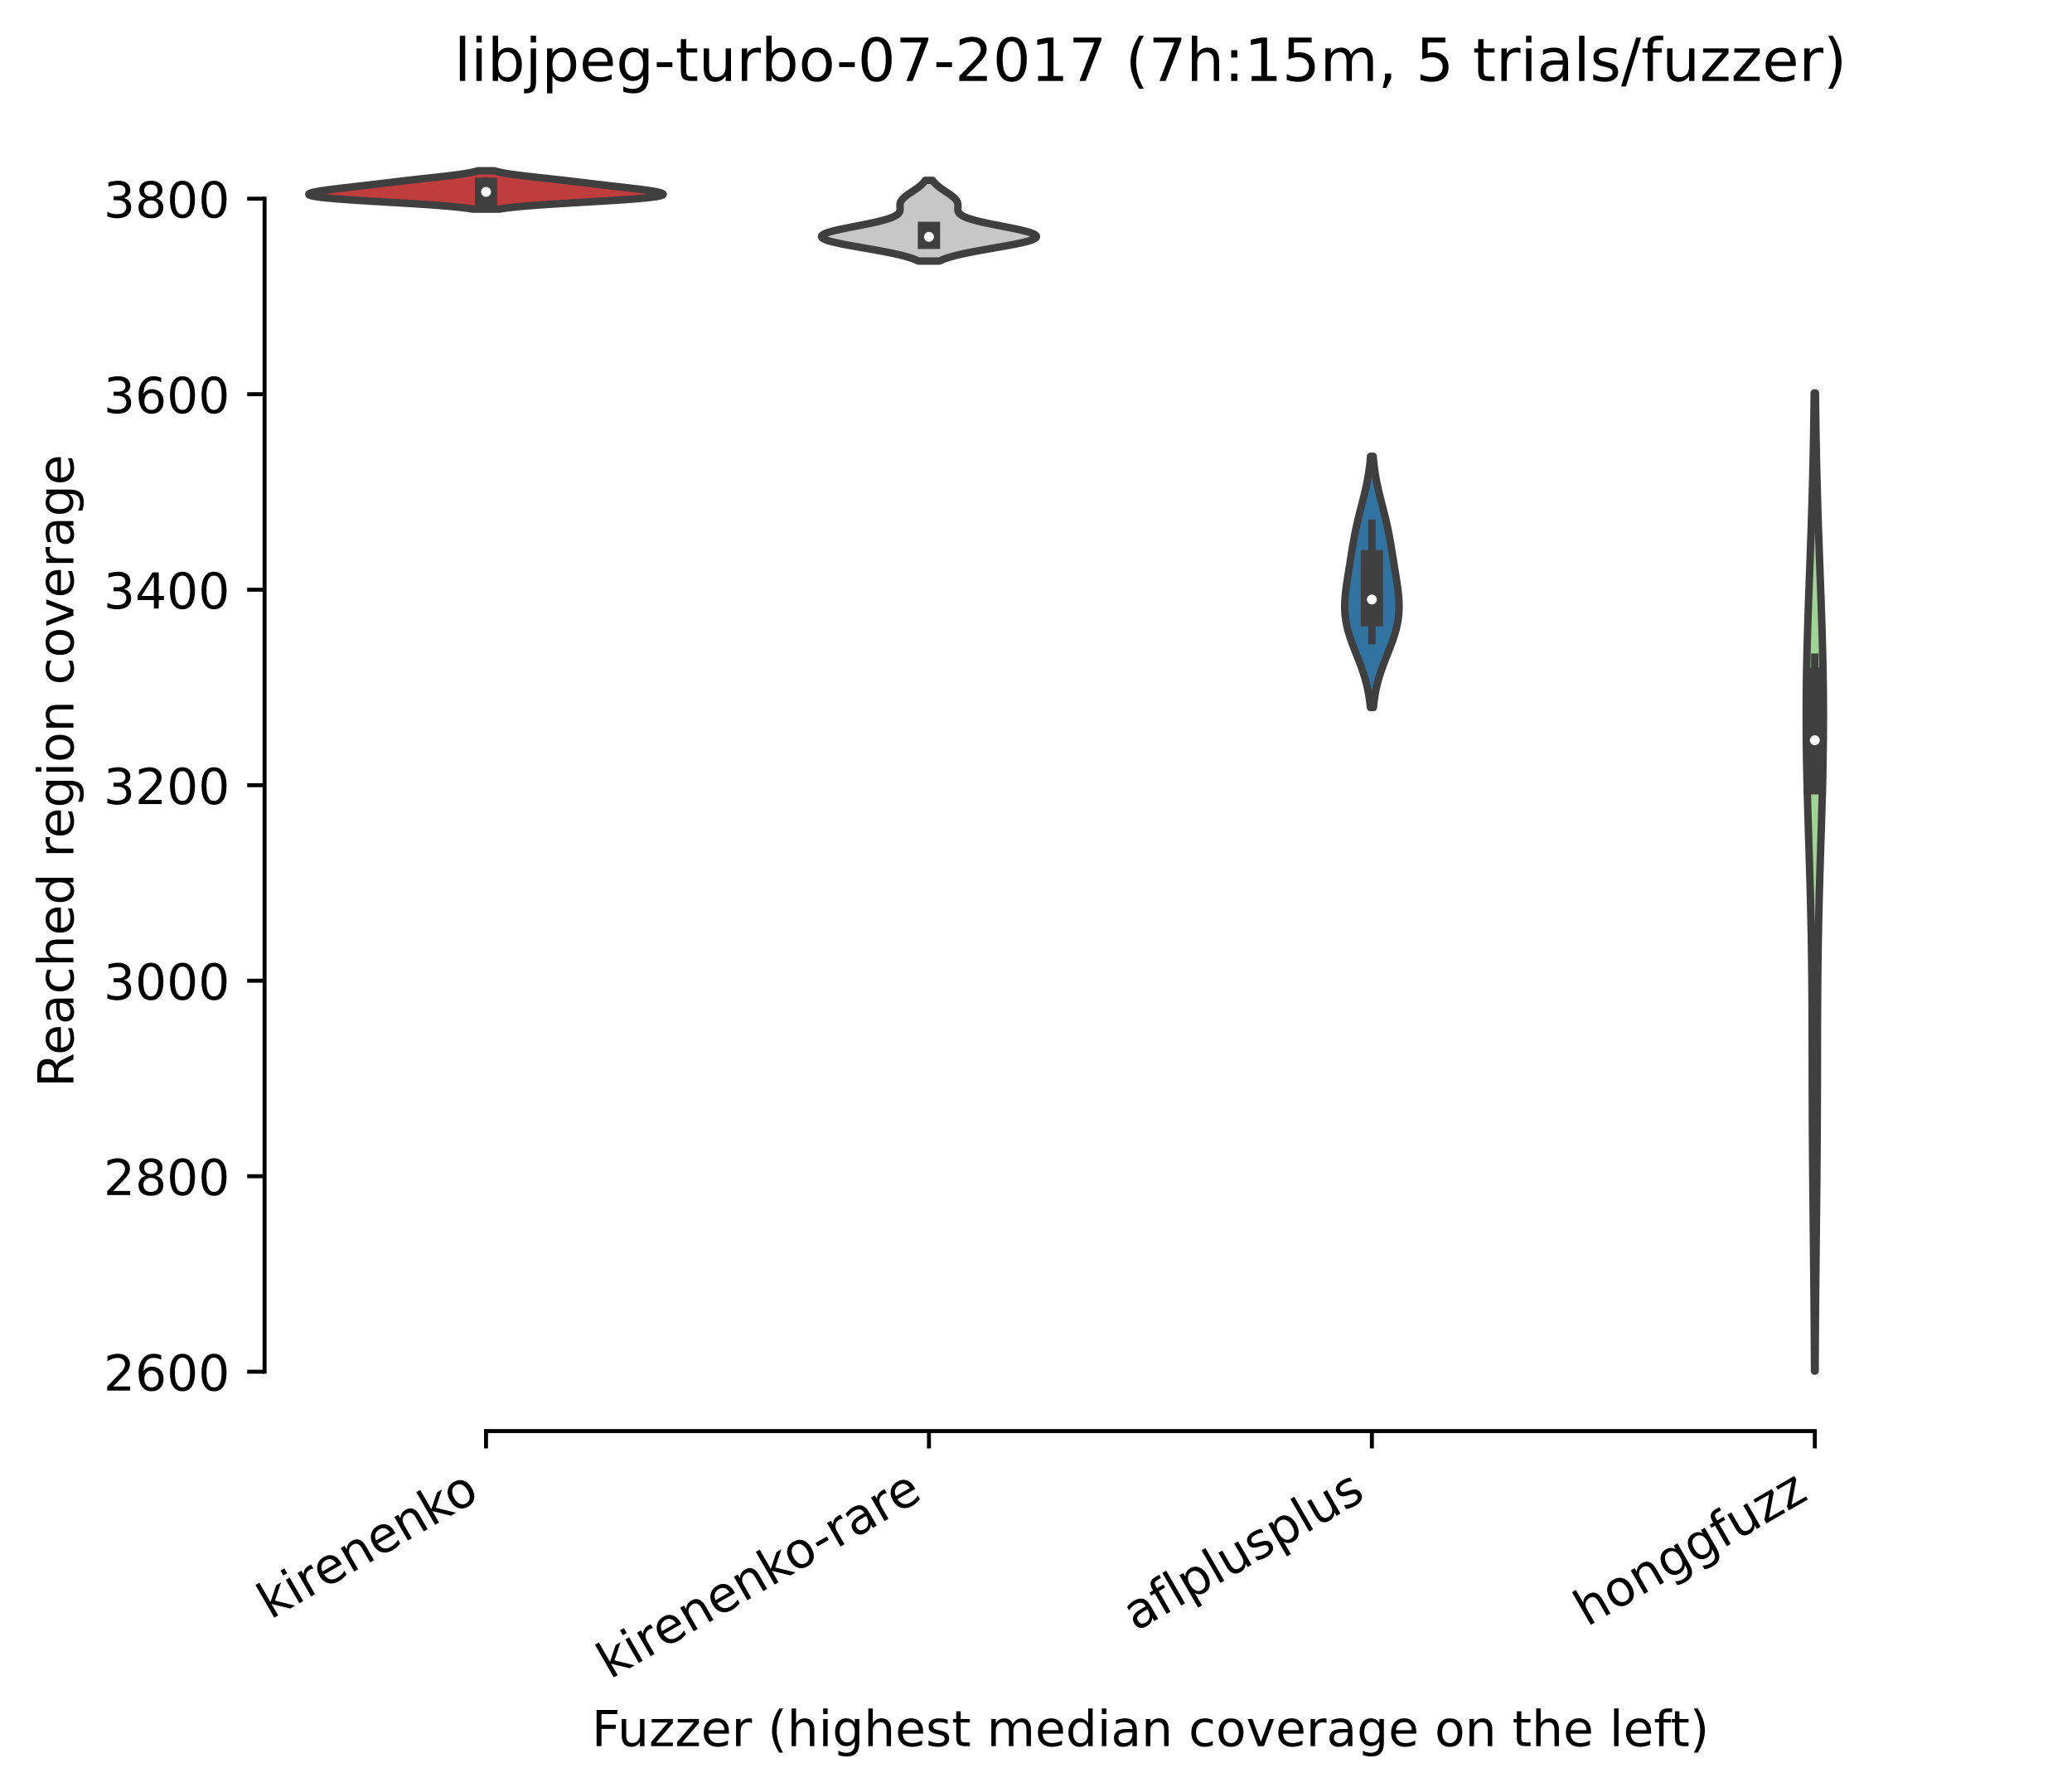 <?xml version="1.0" encoding="utf-8" standalone="no"?>
<!DOCTYPE svg PUBLIC "-//W3C//DTD SVG 1.1//EN"
  "http://www.w3.org/Graphics/SVG/1.1/DTD/svg11.dtd">
<!-- Created with matplotlib (https://matplotlib.org/) -->
<svg height="361.218pt" version="1.1" viewBox="0 0 417.648 361.218" width="417.648pt" xmlns="http://www.w3.org/2000/svg" xmlns:xlink="http://www.w3.org/1999/xlink">
 <defs>
  <style type="text/css">*{stroke-linecap:butt;stroke-linejoin:round;}</style>
 </defs>
 <g id="figure_1">
  <g id="patch_1">
   <path d="M 0 361.218 
L 417.648 361.218 
L 417.648 0 
L 0 0 
z
" style="fill:#ffffff;"/>
  </g>
  <g id="axes_1">
   <g id="patch_2">
    <path d="M 53.328 288.43 
L 410.448 288.43 
L 410.448 22.318 
L 53.328 22.318 
z
" style="fill:#ffffff;"/>
   </g>
   <g id="PolyCollection_1">
    <defs>
     <path d="M 100.699 -319.072 
L 95.237 -319.072 
L 94.782 -319.15 
L 94.27 -319.228 
L 93.699 -319.306 
L 93.066 -319.384 
L 92.368 -319.462 
L 91.604 -319.54 
L 90.773 -319.618 
L 89.876 -319.697 
L 88.913 -319.775 
L 87.886 -319.853 
L 86.8 -319.931 
L 85.659 -320.009 
L 84.467 -320.087 
L 83.232 -320.165 
L 81.961 -320.243 
L 80.662 -320.321 
L 79.346 -320.4 
L 78.02 -320.478 
L 76.697 -320.556 
L 75.386 -320.634 
L 74.096 -320.712 
L 72.84 -320.79 
L 71.625 -320.868 
L 70.461 -320.946 
L 69.357 -321.024 
L 68.319 -321.102 
L 67.355 -321.181 
L 66.468 -321.259 
L 65.663 -321.337 
L 64.943 -321.415 
L 64.31 -321.493 
L 63.764 -321.571 
L 63.305 -321.649 
L 62.932 -321.727 
L 62.643 -321.805 
L 62.436 -321.883 
L 62.308 -321.962 
L 62.256 -322.04 
L 62.276 -322.118 
L 62.365 -322.196 
L 62.519 -322.274 
L 62.734 -322.352 
L 63.007 -322.43 
L 63.334 -322.508 
L 63.712 -322.586 
L 64.136 -322.664 
L 64.603 -322.743 
L 65.109 -322.821 
L 65.651 -322.899 
L 66.224 -322.977 
L 66.825 -323.055 
L 67.449 -323.133 
L 68.093 -323.211 
L 68.752 -323.289 
L 69.423 -323.367 
L 70.102 -323.445 
L 70.786 -323.524 
L 71.471 -323.602 
L 72.155 -323.68 
L 72.837 -323.758 
L 73.513 -323.836 
L 74.185 -323.914 
L 74.85 -323.992 
L 75.509 -324.07 
L 76.164 -324.148 
L 76.814 -324.226 
L 77.462 -324.305 
L 78.109 -324.383 
L 78.757 -324.461 
L 79.408 -324.539 
L 80.064 -324.617 
L 80.727 -324.695 
L 81.396 -324.773 
L 82.075 -324.851 
L 82.761 -324.929 
L 83.456 -325.007 
L 84.159 -325.086 
L 84.868 -325.164 
L 85.58 -325.242 
L 86.295 -325.32 
L 87.008 -325.398 
L 87.718 -325.476 
L 88.419 -325.554 
L 89.109 -325.632 
L 89.785 -325.71 
L 90.442 -325.788 
L 91.078 -325.867 
L 91.69 -325.945 
L 92.274 -326.023 
L 92.828 -326.101 
L 93.352 -326.179 
L 93.842 -326.257 
L 94.299 -326.335 
L 94.722 -326.413 
L 95.111 -326.491 
L 95.467 -326.569 
L 95.789 -326.648 
L 96.08 -326.726 
L 96.341 -326.804 
L 99.595 -326.804 
L 99.595 -326.804 
L 99.856 -326.726 
L 100.147 -326.648 
L 100.47 -326.569 
L 100.825 -326.491 
L 101.214 -326.413 
L 101.637 -326.335 
L 102.094 -326.257 
L 102.585 -326.179 
L 103.108 -326.101 
L 103.662 -326.023 
L 104.247 -325.945 
L 104.858 -325.867 
L 105.494 -325.788 
L 106.151 -325.71 
L 106.827 -325.632 
L 107.517 -325.554 
L 108.219 -325.476 
L 108.928 -325.398 
L 109.641 -325.32 
L 110.356 -325.242 
L 111.069 -325.164 
L 111.777 -325.086 
L 112.48 -325.007 
L 113.175 -324.929 
L 113.862 -324.851 
L 114.54 -324.773 
L 115.21 -324.695 
L 115.872 -324.617 
L 116.528 -324.539 
L 117.179 -324.461 
L 117.827 -324.383 
L 118.474 -324.305 
L 119.122 -324.226 
L 119.772 -324.148 
L 120.427 -324.07 
L 121.086 -323.992 
L 121.752 -323.914 
L 122.423 -323.836 
L 123.1 -323.758 
L 123.781 -323.68 
L 124.465 -323.602 
L 125.151 -323.524 
L 125.834 -323.445 
L 126.513 -323.367 
L 127.184 -323.289 
L 127.844 -323.211 
L 128.487 -323.133 
L 129.111 -323.055 
L 129.712 -322.977 
L 130.285 -322.899 
L 130.827 -322.821 
L 131.333 -322.743 
L 131.801 -322.664 
L 132.225 -322.586 
L 132.602 -322.508 
L 132.929 -322.43 
L 133.202 -322.352 
L 133.417 -322.274 
L 133.571 -322.196 
L 133.66 -322.118 
L 133.68 -322.04 
L 133.628 -321.962 
L 133.5 -321.883 
L 133.293 -321.805 
L 133.004 -321.727 
L 132.631 -321.649 
L 132.172 -321.571 
L 131.626 -321.493 
L 130.993 -321.415 
L 130.273 -321.337 
L 129.468 -321.259 
L 128.582 -321.181 
L 127.617 -321.102 
L 126.579 -321.024 
L 125.475 -320.946 
L 124.311 -320.868 
L 123.097 -320.79 
L 121.84 -320.712 
L 120.551 -320.634 
L 119.239 -320.556 
L 117.916 -320.478 
L 116.591 -320.4 
L 115.274 -320.321 
L 113.976 -320.243 
L 112.704 -320.165 
L 111.469 -320.087 
L 110.278 -320.009 
L 109.136 -319.931 
L 108.05 -319.853 
L 107.024 -319.775 
L 106.061 -319.697 
L 105.163 -319.618 
L 104.333 -319.54 
L 103.569 -319.462 
L 102.871 -319.384 
L 102.237 -319.306 
L 101.666 -319.228 
L 101.155 -319.15 
L 100.699 -319.072 
z
" id="m3f34a20049" style="stroke:#3f3f3f;stroke-width:1.5;"/>
    </defs>
    <g clip-path="url(#p626aee3187)">
     <use style="fill:#c03d3e;stroke:#3f3f3f;stroke-width:1.5;" x="0" xlink:href="#m3f34a20049" y="361.218"/>
    </g>
   </g>
   <g id="PolyCollection_2">
    <defs>
     <path d="M 189.361 -308.601 
L 185.136 -308.601 
L 184.786 -308.765 
L 184.394 -308.93 
L 183.957 -309.094 
L 183.472 -309.258 
L 182.939 -309.422 
L 182.356 -309.587 
L 181.723 -309.751 
L 181.041 -309.915 
L 180.31 -310.079 
L 179.534 -310.244 
L 178.716 -310.408 
L 177.859 -310.572 
L 176.971 -310.736 
L 176.057 -310.901 
L 175.124 -311.065 
L 174.182 -311.229 
L 173.24 -311.393 
L 172.307 -311.558 
L 171.394 -311.722 
L 170.512 -311.886 
L 169.673 -312.05 
L 168.886 -312.215 
L 168.163 -312.379 
L 167.513 -312.543 
L 166.946 -312.707 
L 166.469 -312.872 
L 166.089 -313.036 
L 165.812 -313.2 
L 165.642 -313.365 
L 165.58 -313.529 
L 165.627 -313.693 
L 165.782 -313.857 
L 166.04 -314.022 
L 166.399 -314.186 
L 166.851 -314.35 
L 167.388 -314.514 
L 168.001 -314.679 
L 168.681 -314.843 
L 169.416 -315.007 
L 170.195 -315.171 
L 171.007 -315.336 
L 171.839 -315.5 
L 172.68 -315.664 
L 173.519 -315.828 
L 174.346 -315.993 
L 175.149 -316.157 
L 175.922 -316.321 
L 176.656 -316.485 
L 177.344 -316.65 
L 177.981 -316.814 
L 178.564 -316.978 
L 179.089 -317.142 
L 179.556 -317.307 
L 179.963 -317.471 
L 180.313 -317.635 
L 180.607 -317.799 
L 180.847 -317.964 
L 181.039 -318.128 
L 181.185 -318.292 
L 181.292 -318.456 
L 181.365 -318.621 
L 181.41 -318.785 
L 181.432 -318.949 
L 181.437 -319.113 
L 181.432 -319.278 
L 181.421 -319.442 
L 181.41 -319.606 
L 181.404 -319.77 
L 181.407 -319.935 
L 181.423 -320.099 
L 181.455 -320.263 
L 181.504 -320.427 
L 181.574 -320.592 
L 181.664 -320.756 
L 181.776 -320.92 
L 181.909 -321.084 
L 182.063 -321.249 
L 182.236 -321.413 
L 182.426 -321.577 
L 182.632 -321.741 
L 182.852 -321.906 
L 183.082 -322.07 
L 183.321 -322.234 
L 183.564 -322.398 
L 183.811 -322.563 
L 184.058 -322.727 
L 184.303 -322.891 
L 184.543 -323.055 
L 184.777 -323.22 
L 185.003 -323.384 
L 185.219 -323.548 
L 185.423 -323.712 
L 185.616 -323.877 
L 185.797 -324.041 
L 185.964 -324.205 
L 186.118 -324.369 
L 186.259 -324.534 
L 186.387 -324.698 
L 186.502 -324.862 
L 187.994 -324.862 
L 187.994 -324.862 
L 188.11 -324.698 
L 188.238 -324.534 
L 188.378 -324.369 
L 188.532 -324.205 
L 188.7 -324.041 
L 188.88 -323.877 
L 189.073 -323.712 
L 189.278 -323.548 
L 189.494 -323.384 
L 189.719 -323.22 
L 189.953 -323.055 
L 190.193 -322.891 
L 190.438 -322.727 
L 190.685 -322.563 
L 190.932 -322.398 
L 191.176 -322.234 
L 191.414 -322.07 
L 191.644 -321.906 
L 191.864 -321.741 
L 192.07 -321.577 
L 192.26 -321.413 
L 192.433 -321.249 
L 192.587 -321.084 
L 192.72 -320.92 
L 192.832 -320.756 
L 192.922 -320.592 
L 192.992 -320.427 
L 193.042 -320.263 
L 193.073 -320.099 
L 193.089 -319.935 
L 193.092 -319.77 
L 193.086 -319.606 
L 193.075 -319.442 
L 193.065 -319.278 
L 193.059 -319.113 
L 193.065 -318.949 
L 193.087 -318.785 
L 193.131 -318.621 
L 193.204 -318.456 
L 193.311 -318.292 
L 193.458 -318.128 
L 193.649 -317.964 
L 193.89 -317.799 
L 194.183 -317.635 
L 194.533 -317.471 
L 194.94 -317.307 
L 195.407 -317.142 
L 195.932 -316.978 
L 196.515 -316.814 
L 197.153 -316.65 
L 197.841 -316.485 
L 198.574 -316.321 
L 199.347 -316.157 
L 200.151 -315.993 
L 200.977 -315.828 
L 201.816 -315.664 
L 202.657 -315.5 
L 203.489 -315.336 
L 204.301 -315.171 
L 205.08 -315.007 
L 205.816 -314.843 
L 206.495 -314.679 
L 207.109 -314.514 
L 207.646 -314.35 
L 208.097 -314.186 
L 208.456 -314.022 
L 208.715 -313.857 
L 208.869 -313.693 
L 208.916 -313.529 
L 208.854 -313.365 
L 208.684 -313.2 
L 208.407 -313.036 
L 208.027 -312.872 
L 207.55 -312.707 
L 206.983 -312.543 
L 206.333 -312.379 
L 205.61 -312.215 
L 204.823 -312.05 
L 203.984 -311.886 
L 203.102 -311.722 
L 202.19 -311.558 
L 201.257 -311.393 
L 200.314 -311.229 
L 199.372 -311.065 
L 198.44 -310.901 
L 197.525 -310.736 
L 196.637 -310.572 
L 195.781 -310.408 
L 194.962 -310.244 
L 194.186 -310.079 
L 193.456 -309.915 
L 192.773 -309.751 
L 192.14 -309.587 
L 191.557 -309.422 
L 191.024 -309.258 
L 190.539 -309.094 
L 190.102 -308.93 
L 189.71 -308.765 
L 189.361 -308.601 
z
" id="ma8db4b04b5" style="stroke:#3f3f3f;stroke-width:1.5;"/>
    </defs>
    <g clip-path="url(#p626aee3187)">
     <use style="fill:#c7c7c7;stroke:#3f3f3f;stroke-width:1.5;" x="0" xlink:href="#ma8db4b04b5" y="361.218"/>
    </g>
   </g>
   <g id="PolyCollection_3">
    <defs>
     <path d="M 276.827 -218.619 
L 276.229 -218.619 
L 276.177 -219.131 
L 276.119 -219.642 
L 276.052 -220.153 
L 275.978 -220.665 
L 275.895 -221.176 
L 275.804 -221.688 
L 275.703 -222.199 
L 275.593 -222.71 
L 275.473 -223.222 
L 275.344 -223.733 
L 275.204 -224.245 
L 275.056 -224.756 
L 274.898 -225.267 
L 274.732 -225.779 
L 274.557 -226.29 
L 274.375 -226.802 
L 274.187 -227.313 
L 273.994 -227.824 
L 273.796 -228.336 
L 273.596 -228.847 
L 273.393 -229.359 
L 273.191 -229.87 
L 272.991 -230.381 
L 272.793 -230.893 
L 272.6 -231.404 
L 272.413 -231.916 
L 272.233 -232.427 
L 272.063 -232.938 
L 271.903 -233.45 
L 271.754 -233.961 
L 271.619 -234.472 
L 271.496 -234.984 
L 271.388 -235.495 
L 271.295 -236.007 
L 271.216 -236.518 
L 271.153 -237.029 
L 271.106 -237.541 
L 271.073 -238.052 
L 271.054 -238.564 
L 271.049 -239.075 
L 271.057 -239.586 
L 271.078 -240.098 
L 271.109 -240.609 
L 271.151 -241.121 
L 271.201 -241.632 
L 271.259 -242.143 
L 271.323 -242.655 
L 271.393 -243.166 
L 271.467 -243.678 
L 271.544 -244.189 
L 271.623 -244.7 
L 271.705 -245.212 
L 271.787 -245.723 
L 271.869 -246.235 
L 271.951 -246.746 
L 272.034 -247.257 
L 272.115 -247.769 
L 272.197 -248.28 
L 272.278 -248.792 
L 272.36 -249.303 
L 272.441 -249.814 
L 272.524 -250.326 
L 272.607 -250.837 
L 272.693 -251.349 
L 272.78 -251.86 
L 272.87 -252.371 
L 272.963 -252.883 
L 273.06 -253.394 
L 273.16 -253.906 
L 273.264 -254.417 
L 273.372 -254.928 
L 273.484 -255.44 
L 273.6 -255.951 
L 273.719 -256.463 
L 273.842 -256.974 
L 273.967 -257.485 
L 274.095 -257.997 
L 274.225 -258.508 
L 274.356 -259.02 
L 274.488 -259.531 
L 274.619 -260.042 
L 274.749 -260.554 
L 274.877 -261.065 
L 275.002 -261.577 
L 275.125 -262.088 
L 275.243 -262.599 
L 275.357 -263.111 
L 275.465 -263.622 
L 275.569 -264.134 
L 275.666 -264.645 
L 275.757 -265.156 
L 275.843 -265.668 
L 275.921 -266.179 
L 275.994 -266.691 
L 276.06 -267.202 
L 276.12 -267.713 
L 276.175 -268.225 
L 276.223 -268.736 
L 276.267 -269.247 
L 276.79 -269.247 
L 276.79 -269.247 
L 276.833 -268.736 
L 276.882 -268.225 
L 276.936 -267.713 
L 276.996 -267.202 
L 277.062 -266.691 
L 277.135 -266.179 
L 277.214 -265.668 
L 277.299 -265.156 
L 277.39 -264.645 
L 277.488 -264.134 
L 277.591 -263.622 
L 277.7 -263.111 
L 277.813 -262.599 
L 277.932 -262.088 
L 278.054 -261.577 
L 278.18 -261.065 
L 278.308 -260.554 
L 278.438 -260.042 
L 278.569 -259.531 
L 278.7 -259.02 
L 278.831 -258.508 
L 278.961 -257.997 
L 279.089 -257.485 
L 279.215 -256.974 
L 279.337 -256.463 
L 279.457 -255.951 
L 279.572 -255.44 
L 279.684 -254.928 
L 279.792 -254.417 
L 279.896 -253.906 
L 279.996 -253.394 
L 280.093 -252.883 
L 280.186 -252.371 
L 280.276 -251.86 
L 280.364 -251.349 
L 280.449 -250.837 
L 280.533 -250.326 
L 280.615 -249.814 
L 280.697 -249.303 
L 280.778 -248.792 
L 280.859 -248.28 
L 280.941 -247.769 
L 281.023 -247.257 
L 281.105 -246.746 
L 281.187 -246.235 
L 281.27 -245.723 
L 281.352 -245.212 
L 281.433 -244.7 
L 281.512 -244.189 
L 281.59 -243.678 
L 281.664 -243.166 
L 281.733 -242.655 
L 281.798 -242.143 
L 281.855 -241.632 
L 281.906 -241.121 
L 281.947 -240.609 
L 281.979 -240.098 
L 281.999 -239.586 
L 282.007 -239.075 
L 282.002 -238.564 
L 281.984 -238.052 
L 281.951 -237.541 
L 281.903 -237.029 
L 281.84 -236.518 
L 281.762 -236.007 
L 281.668 -235.495 
L 281.56 -234.984 
L 281.438 -234.472 
L 281.302 -233.961 
L 281.153 -233.45 
L 280.993 -232.938 
L 280.823 -232.427 
L 280.643 -231.916 
L 280.456 -231.404 
L 280.263 -230.893 
L 280.066 -230.381 
L 279.865 -229.87 
L 279.663 -229.359 
L 279.461 -228.847 
L 279.26 -228.336 
L 279.062 -227.824 
L 278.869 -227.313 
L 278.681 -226.802 
L 278.499 -226.29 
L 278.325 -225.779 
L 278.158 -225.267 
L 278 -224.756 
L 277.852 -224.245 
L 277.713 -223.733 
L 277.583 -223.222 
L 277.463 -222.71 
L 277.353 -222.199 
L 277.252 -221.688 
L 277.161 -221.176 
L 277.078 -220.665 
L 277.004 -220.153 
L 276.938 -219.642 
L 276.879 -219.131 
L 276.827 -218.619 
z
" id="md3a5e366f7" style="stroke:#3f3f3f;stroke-width:1.5;"/>
    </defs>
    <g clip-path="url(#p626aee3187)">
     <use style="fill:#3274a1;stroke:#3f3f3f;stroke-width:1.5;" x="0" xlink:href="#md3a5e366f7" y="361.218"/>
    </g>
   </g>
   <g id="PolyCollection_4">
    <defs>
     <path d="M 365.871 -84.884 
L 365.745 -84.884 
L 365.735 -86.875 
L 365.724 -88.866 
L 365.712 -90.857 
L 365.699 -92.849 
L 365.684 -94.84 
L 365.669 -96.831 
L 365.652 -98.822 
L 365.634 -100.813 
L 365.615 -102.805 
L 365.595 -104.796 
L 365.575 -106.787 
L 365.554 -108.778 
L 365.533 -110.769 
L 365.511 -112.761 
L 365.49 -114.752 
L 365.469 -116.743 
L 365.448 -118.734 
L 365.428 -120.726 
L 365.409 -122.717 
L 365.391 -124.708 
L 365.374 -126.699 
L 365.358 -128.69 
L 365.345 -130.682 
L 365.332 -132.673 
L 365.322 -134.664 
L 365.313 -136.655 
L 365.305 -138.646 
L 365.299 -140.638 
L 365.294 -142.629 
L 365.289 -144.62 
L 365.286 -146.611 
L 365.282 -148.602 
L 365.278 -150.594 
L 365.274 -152.585 
L 365.268 -154.576 
L 365.261 -156.567 
L 365.251 -158.559 
L 365.24 -160.55 
L 365.225 -162.541 
L 365.207 -164.532 
L 365.185 -166.523 
L 365.159 -168.515 
L 365.13 -170.506 
L 365.096 -172.497 
L 365.057 -174.488 
L 365.015 -176.479 
L 364.968 -178.471 
L 364.918 -180.462 
L 364.864 -182.453 
L 364.807 -184.444 
L 364.747 -186.435 
L 364.686 -188.427 
L 364.624 -190.418 
L 364.561 -192.409 
L 364.499 -194.4 
L 364.438 -196.392 
L 364.379 -198.383 
L 364.323 -200.374 
L 364.271 -202.365 
L 364.223 -204.356 
L 364.181 -206.348 
L 364.145 -208.339 
L 364.115 -210.33 
L 364.093 -212.321 
L 364.079 -214.312 
L 364.072 -216.304 
L 364.073 -218.295 
L 364.082 -220.286 
L 364.1 -222.277 
L 364.125 -224.268 
L 364.158 -226.26 
L 364.197 -228.251 
L 364.244 -230.242 
L 364.296 -232.233 
L 364.354 -234.225 
L 364.416 -236.216 
L 364.482 -238.207 
L 364.551 -240.198 
L 364.623 -242.189 
L 364.696 -244.181 
L 364.769 -246.172 
L 364.843 -248.163 
L 364.915 -250.154 
L 364.987 -252.145 
L 365.056 -254.137 
L 365.123 -256.128 
L 365.187 -258.119 
L 365.248 -260.11 
L 365.306 -262.101 
L 365.36 -264.093 
L 365.41 -266.084 
L 365.456 -268.075 
L 365.499 -270.066 
L 365.537 -272.058 
L 365.573 -274.049 
L 365.604 -276.04 
L 365.633 -278.031 
L 365.658 -280.022 
L 365.68 -282.014 
L 365.936 -282.014 
L 365.936 -282.014 
L 365.959 -280.022 
L 365.984 -278.031 
L 366.012 -276.04 
L 366.044 -274.049 
L 366.079 -272.058 
L 366.118 -270.066 
L 366.16 -268.075 
L 366.207 -266.084 
L 366.257 -264.093 
L 366.311 -262.101 
L 366.368 -260.11 
L 366.429 -258.119 
L 366.493 -256.128 
L 366.56 -254.137 
L 366.63 -252.145 
L 366.701 -250.154 
L 366.774 -248.163 
L 366.847 -246.172 
L 366.921 -244.181 
L 366.993 -242.189 
L 367.065 -240.198 
L 367.134 -238.207 
L 367.2 -236.216 
L 367.262 -234.225 
L 367.32 -232.233 
L 367.372 -230.242 
L 367.419 -228.251 
L 367.459 -226.26 
L 367.491 -224.268 
L 367.517 -222.277 
L 367.534 -220.286 
L 367.543 -218.295 
L 367.545 -216.304 
L 367.538 -214.312 
L 367.523 -212.321 
L 367.501 -210.33 
L 367.471 -208.339 
L 367.435 -206.348 
L 367.393 -204.356 
L 367.346 -202.365 
L 367.293 -200.374 
L 367.238 -198.383 
L 367.179 -196.392 
L 367.117 -194.4 
L 367.055 -192.409 
L 366.992 -190.418 
L 366.93 -188.427 
L 366.869 -186.435 
L 366.809 -184.444 
L 366.753 -182.453 
L 366.699 -180.462 
L 366.648 -178.471 
L 366.602 -176.479 
L 366.559 -174.488 
L 366.521 -172.497 
L 366.487 -170.506 
L 366.457 -168.515 
L 366.431 -166.523 
L 366.41 -164.532 
L 366.391 -162.541 
L 366.377 -160.55 
L 366.365 -158.559 
L 366.356 -156.567 
L 366.348 -154.576 
L 366.343 -152.585 
L 366.338 -150.594 
L 366.334 -148.602 
L 366.331 -146.611 
L 366.327 -144.62 
L 366.323 -142.629 
L 366.317 -140.638 
L 366.311 -138.646 
L 366.304 -136.655 
L 366.294 -134.664 
L 366.284 -132.673 
L 366.272 -130.682 
L 366.258 -128.69 
L 366.242 -126.699 
L 366.226 -124.708 
L 366.208 -122.717 
L 366.189 -120.726 
L 366.168 -118.734 
L 366.148 -116.743 
L 366.126 -114.752 
L 366.105 -112.761 
L 366.083 -110.769 
L 366.062 -108.778 
L 366.041 -106.787 
L 366.021 -104.796 
L 366.001 -102.805 
L 365.982 -100.813 
L 365.965 -98.822 
L 365.948 -96.831 
L 365.932 -94.84 
L 365.918 -92.849 
L 365.904 -90.857 
L 365.892 -88.866 
L 365.881 -86.875 
L 365.871 -84.884 
z
" id="m444183a2e7" style="stroke:#3f3f3f;stroke-width:1.5;"/>
    </defs>
    <g clip-path="url(#p626aee3187)">
     <use style="fill:#9fd495;stroke:#3f3f3f;stroke-width:1.5;" x="0" xlink:href="#m444183a2e7" y="361.218"/>
    </g>
   </g>
   <g id="matplotlib.axis_1">
    <g id="xtick_1">
     <g id="line2d_1">
      <defs>
       <path d="M 0 0 
L 0 3.5 
" id="m232df14910" style="stroke:#000000;stroke-width:0.8;"/>
      </defs>
      <g>
       <use style="stroke:#000000;stroke-width:0.8;" x="97.968" xlink:href="#m232df14910" y="288.43"/>
      </g>
     </g>
     <g id="text_1">
      <!-- kirenenko -->
      <g transform="translate(54.508 326.502)rotate(-30)scale(0.1 -0.1)">
       <defs>
        <path d="M 9.078 75.984 
L 18.109 75.984 
L 18.109 31.109 
L 44.922 54.688 
L 56.391 54.688 
L 27.391 29.109 
L 57.625 0 
L 45.906 0 
L 18.109 26.703 
L 18.109 0 
L 9.078 0 
z
" id="DejaVuSans-107"/>
        <path d="M 9.422 54.688 
L 18.406 54.688 
L 18.406 0 
L 9.422 0 
z
M 9.422 75.984 
L 18.406 75.984 
L 18.406 64.594 
L 9.422 64.594 
z
" id="DejaVuSans-105"/>
        <path d="M 41.109 46.297 
Q 39.594 47.172 37.812 47.578 
Q 36.031 48 33.891 48 
Q 26.266 48 22.188 43.047 
Q 18.109 38.094 18.109 28.812 
L 18.109 0 
L 9.078 0 
L 9.078 54.688 
L 18.109 54.688 
L 18.109 46.188 
Q 20.953 51.172 25.484 53.578 
Q 30.031 56 36.531 56 
Q 37.453 56 38.578 55.875 
Q 39.703 55.766 41.062 55.516 
z
" id="DejaVuSans-114"/>
        <path d="M 56.203 29.594 
L 56.203 25.203 
L 14.891 25.203 
Q 15.484 15.922 20.484 11.062 
Q 25.484 6.203 34.422 6.203 
Q 39.594 6.203 44.453 7.469 
Q 49.312 8.734 54.109 11.281 
L 54.109 2.781 
Q 49.266 0.734 44.188 -0.344 
Q 39.109 -1.422 33.891 -1.422 
Q 20.797 -1.422 13.156 6.188 
Q 5.516 13.812 5.516 26.812 
Q 5.516 40.234 12.766 48.109 
Q 20.016 56 32.328 56 
Q 43.359 56 49.781 48.891 
Q 56.203 41.797 56.203 29.594 
z
M 47.219 32.234 
Q 47.125 39.594 43.094 43.984 
Q 39.062 48.391 32.422 48.391 
Q 24.906 48.391 20.391 44.141 
Q 15.875 39.891 15.188 32.172 
z
" id="DejaVuSans-101"/>
        <path d="M 54.891 33.016 
L 54.891 0 
L 45.906 0 
L 45.906 32.719 
Q 45.906 40.484 42.875 44.328 
Q 39.844 48.188 33.797 48.188 
Q 26.516 48.188 22.312 43.547 
Q 18.109 38.922 18.109 30.906 
L 18.109 0 
L 9.078 0 
L 9.078 54.688 
L 18.109 54.688 
L 18.109 46.188 
Q 21.344 51.125 25.703 53.562 
Q 30.078 56 35.797 56 
Q 45.219 56 50.047 50.172 
Q 54.891 44.344 54.891 33.016 
z
" id="DejaVuSans-110"/>
        <path d="M 30.609 48.391 
Q 23.391 48.391 19.188 42.75 
Q 14.984 37.109 14.984 27.297 
Q 14.984 17.484 19.156 11.844 
Q 23.344 6.203 30.609 6.203 
Q 37.797 6.203 41.984 11.859 
Q 46.188 17.531 46.188 27.297 
Q 46.188 37.016 41.984 42.703 
Q 37.797 48.391 30.609 48.391 
z
M 30.609 56 
Q 42.328 56 49.016 48.375 
Q 55.719 40.766 55.719 27.297 
Q 55.719 13.875 49.016 6.219 
Q 42.328 -1.422 30.609 -1.422 
Q 18.844 -1.422 12.172 6.219 
Q 5.516 13.875 5.516 27.297 
Q 5.516 40.766 12.172 48.375 
Q 18.844 56 30.609 56 
z
" id="DejaVuSans-111"/>
       </defs>
       <use xlink:href="#DejaVuSans-107"/>
       <use x="57.91" xlink:href="#DejaVuSans-105"/>
       <use x="85.693" xlink:href="#DejaVuSans-114"/>
       <use x="124.557" xlink:href="#DejaVuSans-101"/>
       <use x="186.08" xlink:href="#DejaVuSans-110"/>
       <use x="249.459" xlink:href="#DejaVuSans-101"/>
       <use x="310.982" xlink:href="#DejaVuSans-110"/>
       <use x="374.361" xlink:href="#DejaVuSans-107"/>
       <use x="428.646" xlink:href="#DejaVuSans-111"/>
      </g>
     </g>
    </g>
    <g id="xtick_2">
     <g id="line2d_2">
      <g>
       <use style="stroke:#000000;stroke-width:0.8;" x="187.248" xlink:href="#m232df14910" y="288.43"/>
      </g>
     </g>
     <g id="text_2">
      <!-- kirenenko-rare -->
      <g transform="translate(122.94 338.539)rotate(-30)scale(0.1 -0.1)">
       <defs>
        <path d="M 4.891 31.391 
L 31.203 31.391 
L 31.203 23.391 
L 4.891 23.391 
z
" id="DejaVuSans-45"/>
        <path d="M 34.281 27.484 
Q 23.391 27.484 19.188 25 
Q 14.984 22.516 14.984 16.5 
Q 14.984 11.719 18.141 8.906 
Q 21.297 6.109 26.703 6.109 
Q 34.188 6.109 38.703 11.406 
Q 43.219 16.703 43.219 25.484 
L 43.219 27.484 
z
M 52.203 31.203 
L 52.203 0 
L 43.219 0 
L 43.219 8.297 
Q 40.141 3.328 35.547 0.953 
Q 30.953 -1.422 24.312 -1.422 
Q 15.922 -1.422 10.953 3.297 
Q 6 8.016 6 15.922 
Q 6 25.141 12.172 29.828 
Q 18.359 34.516 30.609 34.516 
L 43.219 34.516 
L 43.219 35.406 
Q 43.219 41.609 39.141 45 
Q 35.062 48.391 27.688 48.391 
Q 23 48.391 18.547 47.266 
Q 14.109 46.141 10.016 43.891 
L 10.016 52.203 
Q 14.938 54.109 19.578 55.047 
Q 24.219 56 28.609 56 
Q 40.484 56 46.344 49.844 
Q 52.203 43.703 52.203 31.203 
z
" id="DejaVuSans-97"/>
       </defs>
       <use xlink:href="#DejaVuSans-107"/>
       <use x="57.91" xlink:href="#DejaVuSans-105"/>
       <use x="85.693" xlink:href="#DejaVuSans-114"/>
       <use x="124.557" xlink:href="#DejaVuSans-101"/>
       <use x="186.08" xlink:href="#DejaVuSans-110"/>
       <use x="249.459" xlink:href="#DejaVuSans-101"/>
       <use x="310.982" xlink:href="#DejaVuSans-110"/>
       <use x="374.361" xlink:href="#DejaVuSans-107"/>
       <use x="428.646" xlink:href="#DejaVuSans-111"/>
       <use x="491.703" xlink:href="#DejaVuSans-45"/>
       <use x="527.787" xlink:href="#DejaVuSans-114"/>
       <use x="568.9" xlink:href="#DejaVuSans-97"/>
       <use x="630.18" xlink:href="#DejaVuSans-114"/>
       <use x="669.043" xlink:href="#DejaVuSans-101"/>
      </g>
     </g>
    </g>
    <g id="xtick_3">
     <g id="line2d_3">
      <g>
       <use style="stroke:#000000;stroke-width:0.8;" x="276.528" xlink:href="#m232df14910" y="288.43"/>
      </g>
     </g>
     <g id="text_3">
      <!-- aflplusplus -->
      <g transform="translate(228.919 328.897)rotate(-30)scale(0.1 -0.1)">
       <defs>
        <path d="M 37.109 75.984 
L 37.109 68.5 
L 28.516 68.5 
Q 23.688 68.5 21.797 66.547 
Q 19.922 64.594 19.922 59.516 
L 19.922 54.688 
L 34.719 54.688 
L 34.719 47.703 
L 19.922 47.703 
L 19.922 0 
L 10.891 0 
L 10.891 47.703 
L 2.297 47.703 
L 2.297 54.688 
L 10.891 54.688 
L 10.891 58.5 
Q 10.891 67.625 15.141 71.797 
Q 19.391 75.984 28.609 75.984 
z
" id="DejaVuSans-102"/>
        <path d="M 9.422 75.984 
L 18.406 75.984 
L 18.406 0 
L 9.422 0 
z
" id="DejaVuSans-108"/>
        <path d="M 18.109 8.203 
L 18.109 -20.797 
L 9.078 -20.797 
L 9.078 54.688 
L 18.109 54.688 
L 18.109 46.391 
Q 20.953 51.266 25.266 53.625 
Q 29.594 56 35.594 56 
Q 45.562 56 51.781 48.094 
Q 58.016 40.188 58.016 27.297 
Q 58.016 14.406 51.781 6.484 
Q 45.562 -1.422 35.594 -1.422 
Q 29.594 -1.422 25.266 0.953 
Q 20.953 3.328 18.109 8.203 
z
M 48.688 27.297 
Q 48.688 37.203 44.609 42.844 
Q 40.531 48.484 33.406 48.484 
Q 26.266 48.484 22.188 42.844 
Q 18.109 37.203 18.109 27.297 
Q 18.109 17.391 22.188 11.75 
Q 26.266 6.109 33.406 6.109 
Q 40.531 6.109 44.609 11.75 
Q 48.688 17.391 48.688 27.297 
z
" id="DejaVuSans-112"/>
        <path d="M 8.5 21.578 
L 8.5 54.688 
L 17.484 54.688 
L 17.484 21.922 
Q 17.484 14.156 20.5 10.266 
Q 23.531 6.391 29.594 6.391 
Q 36.859 6.391 41.078 11.031 
Q 45.312 15.672 45.312 23.688 
L 45.312 54.688 
L 54.297 54.688 
L 54.297 0 
L 45.312 0 
L 45.312 8.406 
Q 42.047 3.422 37.719 1 
Q 33.406 -1.422 27.688 -1.422 
Q 18.266 -1.422 13.375 4.438 
Q 8.5 10.297 8.5 21.578 
z
M 31.109 56 
z
" id="DejaVuSans-117"/>
        <path d="M 44.281 53.078 
L 44.281 44.578 
Q 40.484 46.531 36.375 47.5 
Q 32.281 48.484 27.875 48.484 
Q 21.188 48.484 17.844 46.438 
Q 14.5 44.391 14.5 40.281 
Q 14.5 37.156 16.891 35.375 
Q 19.281 33.594 26.516 31.984 
L 29.594 31.297 
Q 39.156 29.25 43.188 25.516 
Q 47.219 21.781 47.219 15.094 
Q 47.219 7.469 41.188 3.016 
Q 35.156 -1.422 24.609 -1.422 
Q 20.219 -1.422 15.453 -0.562 
Q 10.688 0.297 5.422 2 
L 5.422 11.281 
Q 10.406 8.688 15.234 7.391 
Q 20.062 6.109 24.812 6.109 
Q 31.156 6.109 34.562 8.281 
Q 37.984 10.453 37.984 14.406 
Q 37.984 18.062 35.516 20.016 
Q 33.062 21.969 24.703 23.781 
L 21.578 24.516 
Q 13.234 26.266 9.516 29.906 
Q 5.812 33.547 5.812 39.891 
Q 5.812 47.609 11.281 51.797 
Q 16.75 56 26.812 56 
Q 31.781 56 36.172 55.266 
Q 40.578 54.547 44.281 53.078 
z
" id="DejaVuSans-115"/>
       </defs>
       <use xlink:href="#DejaVuSans-97"/>
       <use x="61.279" xlink:href="#DejaVuSans-102"/>
       <use x="96.484" xlink:href="#DejaVuSans-108"/>
       <use x="124.268" xlink:href="#DejaVuSans-112"/>
       <use x="187.744" xlink:href="#DejaVuSans-108"/>
       <use x="215.527" xlink:href="#DejaVuSans-117"/>
       <use x="278.906" xlink:href="#DejaVuSans-115"/>
       <use x="331.006" xlink:href="#DejaVuSans-112"/>
       <use x="394.482" xlink:href="#DejaVuSans-108"/>
       <use x="422.266" xlink:href="#DejaVuSans-117"/>
       <use x="485.645" xlink:href="#DejaVuSans-115"/>
      </g>
     </g>
    </g>
    <g id="xtick_4">
     <g id="line2d_4">
      <g>
       <use style="stroke:#000000;stroke-width:0.8;" x="365.808" xlink:href="#m232df14910" y="288.43"/>
      </g>
     </g>
     <g id="text_4">
      <!-- honggfuzz -->
      <g transform="translate(319.869 327.933)rotate(-30)scale(0.1 -0.1)">
       <defs>
        <path d="M 54.891 33.016 
L 54.891 0 
L 45.906 0 
L 45.906 32.719 
Q 45.906 40.484 42.875 44.328 
Q 39.844 48.188 33.797 48.188 
Q 26.516 48.188 22.312 43.547 
Q 18.109 38.922 18.109 30.906 
L 18.109 0 
L 9.078 0 
L 9.078 75.984 
L 18.109 75.984 
L 18.109 46.188 
Q 21.344 51.125 25.703 53.562 
Q 30.078 56 35.797 56 
Q 45.219 56 50.047 50.172 
Q 54.891 44.344 54.891 33.016 
z
" id="DejaVuSans-104"/>
        <path d="M 45.406 27.984 
Q 45.406 37.75 41.375 43.109 
Q 37.359 48.484 30.078 48.484 
Q 22.859 48.484 18.828 43.109 
Q 14.797 37.75 14.797 27.984 
Q 14.797 18.266 18.828 12.891 
Q 22.859 7.516 30.078 7.516 
Q 37.359 7.516 41.375 12.891 
Q 45.406 18.266 45.406 27.984 
z
M 54.391 6.781 
Q 54.391 -7.172 48.188 -13.984 
Q 42 -20.797 29.203 -20.797 
Q 24.469 -20.797 20.266 -20.094 
Q 16.062 -19.391 12.109 -17.922 
L 12.109 -9.188 
Q 16.062 -11.328 19.922 -12.344 
Q 23.781 -13.375 27.781 -13.375 
Q 36.625 -13.375 41.016 -8.766 
Q 45.406 -4.156 45.406 5.172 
L 45.406 9.625 
Q 42.625 4.781 38.281 2.391 
Q 33.938 0 27.875 0 
Q 17.828 0 11.672 7.656 
Q 5.516 15.328 5.516 27.984 
Q 5.516 40.672 11.672 48.328 
Q 17.828 56 27.875 56 
Q 33.938 56 38.281 53.609 
Q 42.625 51.219 45.406 46.391 
L 45.406 54.688 
L 54.391 54.688 
z
" id="DejaVuSans-103"/>
        <path d="M 5.516 54.688 
L 48.188 54.688 
L 48.188 46.484 
L 14.406 7.172 
L 48.188 7.172 
L 48.188 0 
L 4.297 0 
L 4.297 8.203 
L 38.094 47.516 
L 5.516 47.516 
z
" id="DejaVuSans-122"/>
       </defs>
       <use xlink:href="#DejaVuSans-104"/>
       <use x="63.379" xlink:href="#DejaVuSans-111"/>
       <use x="124.561" xlink:href="#DejaVuSans-110"/>
       <use x="187.939" xlink:href="#DejaVuSans-103"/>
       <use x="251.416" xlink:href="#DejaVuSans-103"/>
       <use x="314.893" xlink:href="#DejaVuSans-102"/>
       <use x="350.098" xlink:href="#DejaVuSans-117"/>
       <use x="413.477" xlink:href="#DejaVuSans-122"/>
       <use x="465.967" xlink:href="#DejaVuSans-122"/>
      </g>
     </g>
    </g>
    <g id="text_5">
     <!-- Fuzzer (highest median coverage on the left) -->
     <g transform="translate(119.27 351.938)scale(0.1 -0.1)">
      <defs>
       <path d="M 9.812 72.906 
L 51.703 72.906 
L 51.703 64.594 
L 19.672 64.594 
L 19.672 43.109 
L 48.578 43.109 
L 48.578 34.812 
L 19.672 34.812 
L 19.672 0 
L 9.812 0 
z
" id="DejaVuSans-70"/>
       <path id="DejaVuSans-32"/>
       <path d="M 31 75.875 
Q 24.469 64.656 21.281 53.656 
Q 18.109 42.672 18.109 31.391 
Q 18.109 20.125 21.312 9.062 
Q 24.516 -2 31 -13.188 
L 23.188 -13.188 
Q 15.875 -1.703 12.234 9.375 
Q 8.594 20.453 8.594 31.391 
Q 8.594 42.281 12.203 53.312 
Q 15.828 64.359 23.188 75.875 
z
" id="DejaVuSans-40"/>
       <path d="M 18.312 70.219 
L 18.312 54.688 
L 36.812 54.688 
L 36.812 47.703 
L 18.312 47.703 
L 18.312 18.016 
Q 18.312 11.328 20.141 9.422 
Q 21.969 7.516 27.594 7.516 
L 36.812 7.516 
L 36.812 0 
L 27.594 0 
Q 17.188 0 13.234 3.875 
Q 9.281 7.766 9.281 18.016 
L 9.281 47.703 
L 2.688 47.703 
L 2.688 54.688 
L 9.281 54.688 
L 9.281 70.219 
z
" id="DejaVuSans-116"/>
       <path d="M 52 44.188 
Q 55.375 50.25 60.062 53.125 
Q 64.75 56 71.094 56 
Q 79.641 56 84.281 50.016 
Q 88.922 44.047 88.922 33.016 
L 88.922 0 
L 79.891 0 
L 79.891 32.719 
Q 79.891 40.578 77.094 44.375 
Q 74.312 48.188 68.609 48.188 
Q 61.625 48.188 57.562 43.547 
Q 53.516 38.922 53.516 30.906 
L 53.516 0 
L 44.484 0 
L 44.484 32.719 
Q 44.484 40.625 41.703 44.406 
Q 38.922 48.188 33.109 48.188 
Q 26.219 48.188 22.156 43.531 
Q 18.109 38.875 18.109 30.906 
L 18.109 0 
L 9.078 0 
L 9.078 54.688 
L 18.109 54.688 
L 18.109 46.188 
Q 21.188 51.219 25.484 53.609 
Q 29.781 56 35.688 56 
Q 41.656 56 45.828 52.969 
Q 50 49.953 52 44.188 
z
" id="DejaVuSans-109"/>
       <path d="M 45.406 46.391 
L 45.406 75.984 
L 54.391 75.984 
L 54.391 0 
L 45.406 0 
L 45.406 8.203 
Q 42.578 3.328 38.25 0.953 
Q 33.938 -1.422 27.875 -1.422 
Q 17.969 -1.422 11.734 6.484 
Q 5.516 14.406 5.516 27.297 
Q 5.516 40.188 11.734 48.094 
Q 17.969 56 27.875 56 
Q 33.938 56 38.25 53.625 
Q 42.578 51.266 45.406 46.391 
z
M 14.797 27.297 
Q 14.797 17.391 18.875 11.75 
Q 22.953 6.109 30.078 6.109 
Q 37.203 6.109 41.297 11.75 
Q 45.406 17.391 45.406 27.297 
Q 45.406 37.203 41.297 42.844 
Q 37.203 48.484 30.078 48.484 
Q 22.953 48.484 18.875 42.844 
Q 14.797 37.203 14.797 27.297 
z
" id="DejaVuSans-100"/>
       <path d="M 48.781 52.594 
L 48.781 44.188 
Q 44.969 46.297 41.141 47.344 
Q 37.312 48.391 33.406 48.391 
Q 24.656 48.391 19.812 42.844 
Q 14.984 37.312 14.984 27.297 
Q 14.984 17.281 19.812 11.734 
Q 24.656 6.203 33.406 6.203 
Q 37.312 6.203 41.141 7.25 
Q 44.969 8.297 48.781 10.406 
L 48.781 2.094 
Q 45.016 0.344 40.984 -0.531 
Q 36.969 -1.422 32.422 -1.422 
Q 20.062 -1.422 12.781 6.344 
Q 5.516 14.109 5.516 27.297 
Q 5.516 40.672 12.859 48.328 
Q 20.219 56 33.016 56 
Q 37.156 56 41.109 55.141 
Q 45.062 54.297 48.781 52.594 
z
" id="DejaVuSans-99"/>
       <path d="M 2.984 54.688 
L 12.5 54.688 
L 29.594 8.797 
L 46.688 54.688 
L 56.203 54.688 
L 35.688 0 
L 23.484 0 
z
" id="DejaVuSans-118"/>
       <path d="M 8.016 75.875 
L 15.828 75.875 
Q 23.141 64.359 26.781 53.312 
Q 30.422 42.281 30.422 31.391 
Q 30.422 20.453 26.781 9.375 
Q 23.141 -1.703 15.828 -13.188 
L 8.016 -13.188 
Q 14.5 -2 17.703 9.062 
Q 20.906 20.125 20.906 31.391 
Q 20.906 42.672 17.703 53.656 
Q 14.5 64.656 8.016 75.875 
z
" id="DejaVuSans-41"/>
      </defs>
      <use xlink:href="#DejaVuSans-70"/>
      <use x="52.02" xlink:href="#DejaVuSans-117"/>
      <use x="115.398" xlink:href="#DejaVuSans-122"/>
      <use x="167.889" xlink:href="#DejaVuSans-122"/>
      <use x="220.379" xlink:href="#DejaVuSans-101"/>
      <use x="281.902" xlink:href="#DejaVuSans-114"/>
      <use x="323.016" xlink:href="#DejaVuSans-32"/>
      <use x="354.803" xlink:href="#DejaVuSans-40"/>
      <use x="393.816" xlink:href="#DejaVuSans-104"/>
      <use x="457.195" xlink:href="#DejaVuSans-105"/>
      <use x="484.979" xlink:href="#DejaVuSans-103"/>
      <use x="548.455" xlink:href="#DejaVuSans-104"/>
      <use x="611.834" xlink:href="#DejaVuSans-101"/>
      <use x="673.357" xlink:href="#DejaVuSans-115"/>
      <use x="725.457" xlink:href="#DejaVuSans-116"/>
      <use x="764.666" xlink:href="#DejaVuSans-32"/>
      <use x="796.453" xlink:href="#DejaVuSans-109"/>
      <use x="893.865" xlink:href="#DejaVuSans-101"/>
      <use x="955.389" xlink:href="#DejaVuSans-100"/>
      <use x="1018.865" xlink:href="#DejaVuSans-105"/>
      <use x="1046.648" xlink:href="#DejaVuSans-97"/>
      <use x="1107.928" xlink:href="#DejaVuSans-110"/>
      <use x="1171.307" xlink:href="#DejaVuSans-32"/>
      <use x="1203.094" xlink:href="#DejaVuSans-99"/>
      <use x="1258.074" xlink:href="#DejaVuSans-111"/>
      <use x="1319.256" xlink:href="#DejaVuSans-118"/>
      <use x="1378.436" xlink:href="#DejaVuSans-101"/>
      <use x="1439.959" xlink:href="#DejaVuSans-114"/>
      <use x="1481.072" xlink:href="#DejaVuSans-97"/>
      <use x="1542.352" xlink:href="#DejaVuSans-103"/>
      <use x="1605.828" xlink:href="#DejaVuSans-101"/>
      <use x="1667.352" xlink:href="#DejaVuSans-32"/>
      <use x="1699.139" xlink:href="#DejaVuSans-111"/>
      <use x="1760.32" xlink:href="#DejaVuSans-110"/>
      <use x="1823.699" xlink:href="#DejaVuSans-32"/>
      <use x="1855.486" xlink:href="#DejaVuSans-116"/>
      <use x="1894.695" xlink:href="#DejaVuSans-104"/>
      <use x="1958.074" xlink:href="#DejaVuSans-101"/>
      <use x="2019.598" xlink:href="#DejaVuSans-32"/>
      <use x="2051.385" xlink:href="#DejaVuSans-108"/>
      <use x="2079.168" xlink:href="#DejaVuSans-101"/>
      <use x="2140.691" xlink:href="#DejaVuSans-102"/>
      <use x="2174.146" xlink:href="#DejaVuSans-116"/>
      <use x="2213.355" xlink:href="#DejaVuSans-41"/>
     </g>
    </g>
   </g>
   <g id="matplotlib.axis_2">
    <g id="ytick_1">
     <g id="line2d_5">
      <defs>
       <path d="M 0 0 
L -3.5 0 
" id="m1a402f48e8" style="stroke:#000000;stroke-width:0.8;"/>
      </defs>
      <g>
       <use style="stroke:#000000;stroke-width:0.8;" x="53.328" xlink:href="#m1a402f48e8" y="276.476"/>
      </g>
     </g>
     <g id="text_6">
      <!-- 2600 -->
      <g transform="translate(20.878 280.275)scale(0.1 -0.1)">
       <defs>
        <path d="M 19.188 8.297 
L 53.609 8.297 
L 53.609 0 
L 7.328 0 
L 7.328 8.297 
Q 12.938 14.109 22.625 23.891 
Q 32.328 33.688 34.812 36.531 
Q 39.547 41.844 41.422 45.531 
Q 43.312 49.219 43.312 52.781 
Q 43.312 58.594 39.234 62.25 
Q 35.156 65.922 28.609 65.922 
Q 23.969 65.922 18.812 64.312 
Q 13.672 62.703 7.812 59.422 
L 7.812 69.391 
Q 13.766 71.781 18.938 73 
Q 24.125 74.219 28.422 74.219 
Q 39.75 74.219 46.484 68.547 
Q 53.219 62.891 53.219 53.422 
Q 53.219 48.922 51.531 44.891 
Q 49.859 40.875 45.406 35.406 
Q 44.188 33.984 37.641 27.219 
Q 31.109 20.453 19.188 8.297 
z
" id="DejaVuSans-50"/>
        <path d="M 33.016 40.375 
Q 26.375 40.375 22.484 35.828 
Q 18.609 31.297 18.609 23.391 
Q 18.609 15.531 22.484 10.953 
Q 26.375 6.391 33.016 6.391 
Q 39.656 6.391 43.531 10.953 
Q 47.406 15.531 47.406 23.391 
Q 47.406 31.297 43.531 35.828 
Q 39.656 40.375 33.016 40.375 
z
M 52.594 71.297 
L 52.594 62.312 
Q 48.875 64.062 45.094 64.984 
Q 41.312 65.922 37.594 65.922 
Q 27.828 65.922 22.672 59.328 
Q 17.531 52.734 16.797 39.406 
Q 19.672 43.656 24.016 45.922 
Q 28.375 48.188 33.594 48.188 
Q 44.578 48.188 50.953 41.516 
Q 57.328 34.859 57.328 23.391 
Q 57.328 12.156 50.688 5.359 
Q 44.047 -1.422 33.016 -1.422 
Q 20.359 -1.422 13.672 8.266 
Q 6.984 17.969 6.984 36.375 
Q 6.984 53.656 15.188 63.938 
Q 23.391 74.219 37.203 74.219 
Q 40.922 74.219 44.703 73.484 
Q 48.484 72.75 52.594 71.297 
z
" id="DejaVuSans-54"/>
        <path d="M 31.781 66.406 
Q 24.172 66.406 20.328 58.906 
Q 16.5 51.422 16.5 36.375 
Q 16.5 21.391 20.328 13.891 
Q 24.172 6.391 31.781 6.391 
Q 39.453 6.391 43.281 13.891 
Q 47.125 21.391 47.125 36.375 
Q 47.125 51.422 43.281 58.906 
Q 39.453 66.406 31.781 66.406 
z
M 31.781 74.219 
Q 44.047 74.219 50.516 64.516 
Q 56.984 54.828 56.984 36.375 
Q 56.984 17.969 50.516 8.266 
Q 44.047 -1.422 31.781 -1.422 
Q 19.531 -1.422 13.062 8.266 
Q 6.594 17.969 6.594 36.375 
Q 6.594 54.828 13.062 64.516 
Q 19.531 74.219 31.781 74.219 
z
" id="DejaVuSans-48"/>
       </defs>
       <use xlink:href="#DejaVuSans-50"/>
       <use x="63.623" xlink:href="#DejaVuSans-54"/>
       <use x="127.246" xlink:href="#DejaVuSans-48"/>
       <use x="190.869" xlink:href="#DejaVuSans-48"/>
      </g>
     </g>
    </g>
    <g id="ytick_2">
     <g id="line2d_6">
      <g>
       <use style="stroke:#000000;stroke-width:0.8;" x="53.328" xlink:href="#m1a402f48e8" y="237.072"/>
      </g>
     </g>
     <g id="text_7">
      <!-- 2800 -->
      <g transform="translate(20.878 240.871)scale(0.1 -0.1)">
       <defs>
        <path d="M 31.781 34.625 
Q 24.75 34.625 20.719 30.859 
Q 16.703 27.094 16.703 20.516 
Q 16.703 13.922 20.719 10.156 
Q 24.75 6.391 31.781 6.391 
Q 38.812 6.391 42.859 10.172 
Q 46.922 13.969 46.922 20.516 
Q 46.922 27.094 42.891 30.859 
Q 38.875 34.625 31.781 34.625 
z
M 21.922 38.812 
Q 15.578 40.375 12.031 44.719 
Q 8.5 49.078 8.5 55.328 
Q 8.5 64.062 14.719 69.141 
Q 20.953 74.219 31.781 74.219 
Q 42.672 74.219 48.875 69.141 
Q 55.078 64.062 55.078 55.328 
Q 55.078 49.078 51.531 44.719 
Q 48 40.375 41.703 38.812 
Q 48.828 37.156 52.797 32.312 
Q 56.781 27.484 56.781 20.516 
Q 56.781 9.906 50.312 4.234 
Q 43.844 -1.422 31.781 -1.422 
Q 19.734 -1.422 13.25 4.234 
Q 6.781 9.906 6.781 20.516 
Q 6.781 27.484 10.781 32.312 
Q 14.797 37.156 21.922 38.812 
z
M 18.312 54.391 
Q 18.312 48.734 21.844 45.562 
Q 25.391 42.391 31.781 42.391 
Q 38.141 42.391 41.719 45.562 
Q 45.312 48.734 45.312 54.391 
Q 45.312 60.062 41.719 63.234 
Q 38.141 66.406 31.781 66.406 
Q 25.391 66.406 21.844 63.234 
Q 18.312 60.062 18.312 54.391 
z
" id="DejaVuSans-56"/>
       </defs>
       <use xlink:href="#DejaVuSans-50"/>
       <use x="63.623" xlink:href="#DejaVuSans-56"/>
       <use x="127.246" xlink:href="#DejaVuSans-48"/>
       <use x="190.869" xlink:href="#DejaVuSans-48"/>
      </g>
     </g>
    </g>
    <g id="ytick_3">
     <g id="line2d_7">
      <g>
       <use style="stroke:#000000;stroke-width:0.8;" x="53.328" xlink:href="#m1a402f48e8" y="197.668"/>
      </g>
     </g>
     <g id="text_8">
      <!-- 3000 -->
      <g transform="translate(20.878 201.467)scale(0.1 -0.1)">
       <defs>
        <path d="M 40.578 39.312 
Q 47.656 37.797 51.625 33 
Q 55.609 28.219 55.609 21.188 
Q 55.609 10.406 48.188 4.484 
Q 40.766 -1.422 27.094 -1.422 
Q 22.516 -1.422 17.656 -0.516 
Q 12.797 0.391 7.625 2.203 
L 7.625 11.719 
Q 11.719 9.328 16.594 8.109 
Q 21.484 6.891 26.812 6.891 
Q 36.078 6.891 40.938 10.547 
Q 45.797 14.203 45.797 21.188 
Q 45.797 27.641 41.281 31.266 
Q 36.766 34.906 28.719 34.906 
L 20.219 34.906 
L 20.219 43.016 
L 29.109 43.016 
Q 36.375 43.016 40.234 45.922 
Q 44.094 48.828 44.094 54.297 
Q 44.094 59.906 40.109 62.906 
Q 36.141 65.922 28.719 65.922 
Q 24.656 65.922 20.016 65.031 
Q 15.375 64.156 9.812 62.312 
L 9.812 71.094 
Q 15.438 72.656 20.344 73.438 
Q 25.25 74.219 29.594 74.219 
Q 40.828 74.219 47.359 69.109 
Q 53.906 64.016 53.906 55.328 
Q 53.906 49.266 50.438 45.094 
Q 46.969 40.922 40.578 39.312 
z
" id="DejaVuSans-51"/>
       </defs>
       <use xlink:href="#DejaVuSans-51"/>
       <use x="63.623" xlink:href="#DejaVuSans-48"/>
       <use x="127.246" xlink:href="#DejaVuSans-48"/>
       <use x="190.869" xlink:href="#DejaVuSans-48"/>
      </g>
     </g>
    </g>
    <g id="ytick_4">
     <g id="line2d_8">
      <g>
       <use style="stroke:#000000;stroke-width:0.8;" x="53.328" xlink:href="#m1a402f48e8" y="158.264"/>
      </g>
     </g>
     <g id="text_9">
      <!-- 3200 -->
      <g transform="translate(20.878 162.064)scale(0.1 -0.1)">
       <use xlink:href="#DejaVuSans-51"/>
       <use x="63.623" xlink:href="#DejaVuSans-50"/>
       <use x="127.246" xlink:href="#DejaVuSans-48"/>
       <use x="190.869" xlink:href="#DejaVuSans-48"/>
      </g>
     </g>
    </g>
    <g id="ytick_5">
     <g id="line2d_9">
      <g>
       <use style="stroke:#000000;stroke-width:0.8;" x="53.328" xlink:href="#m1a402f48e8" y="118.861"/>
      </g>
     </g>
     <g id="text_10">
      <!-- 3400 -->
      <g transform="translate(20.878 122.66)scale(0.1 -0.1)">
       <defs>
        <path d="M 37.797 64.312 
L 12.891 25.391 
L 37.797 25.391 
z
M 35.203 72.906 
L 47.609 72.906 
L 47.609 25.391 
L 58.016 25.391 
L 58.016 17.188 
L 47.609 17.188 
L 47.609 0 
L 37.797 0 
L 37.797 17.188 
L 4.891 17.188 
L 4.891 26.703 
z
" id="DejaVuSans-52"/>
       </defs>
       <use xlink:href="#DejaVuSans-51"/>
       <use x="63.623" xlink:href="#DejaVuSans-52"/>
       <use x="127.246" xlink:href="#DejaVuSans-48"/>
       <use x="190.869" xlink:href="#DejaVuSans-48"/>
      </g>
     </g>
    </g>
    <g id="ytick_6">
     <g id="line2d_10">
      <g>
       <use style="stroke:#000000;stroke-width:0.8;" x="53.328" xlink:href="#m1a402f48e8" y="79.457"/>
      </g>
     </g>
     <g id="text_11">
      <!-- 3600 -->
      <g transform="translate(20.878 83.256)scale(0.1 -0.1)">
       <use xlink:href="#DejaVuSans-51"/>
       <use x="63.623" xlink:href="#DejaVuSans-54"/>
       <use x="127.246" xlink:href="#DejaVuSans-48"/>
       <use x="190.869" xlink:href="#DejaVuSans-48"/>
      </g>
     </g>
    </g>
    <g id="ytick_7">
     <g id="line2d_11">
      <g>
       <use style="stroke:#000000;stroke-width:0.8;" x="53.328" xlink:href="#m1a402f48e8" y="40.053"/>
      </g>
     </g>
     <g id="text_12">
      <!-- 3800 -->
      <g transform="translate(20.878 43.852)scale(0.1 -0.1)">
       <use xlink:href="#DejaVuSans-51"/>
       <use x="63.623" xlink:href="#DejaVuSans-56"/>
       <use x="127.246" xlink:href="#DejaVuSans-48"/>
       <use x="190.869" xlink:href="#DejaVuSans-48"/>
      </g>
     </g>
    </g>
    <g id="text_13">
     <!-- Reached region coverage -->
     <g transform="translate(14.798 219.137)rotate(-90)scale(0.1 -0.1)">
      <defs>
       <path d="M 44.391 34.188 
Q 47.562 33.109 50.562 29.594 
Q 53.562 26.078 56.594 19.922 
L 66.609 0 
L 56 0 
L 46.688 18.703 
Q 43.062 26.031 39.672 28.422 
Q 36.281 30.812 30.422 30.812 
L 19.672 30.812 
L 19.672 0 
L 9.812 0 
L 9.812 72.906 
L 32.078 72.906 
Q 44.578 72.906 50.734 67.672 
Q 56.891 62.453 56.891 51.906 
Q 56.891 45.016 53.688 40.469 
Q 50.484 35.938 44.391 34.188 
z
M 19.672 64.797 
L 19.672 38.922 
L 32.078 38.922 
Q 39.203 38.922 42.844 42.219 
Q 46.484 45.516 46.484 51.906 
Q 46.484 58.297 42.844 61.547 
Q 39.203 64.797 32.078 64.797 
z
" id="DejaVuSans-82"/>
      </defs>
      <use xlink:href="#DejaVuSans-82"/>
      <use x="64.982" xlink:href="#DejaVuSans-101"/>
      <use x="126.506" xlink:href="#DejaVuSans-97"/>
      <use x="187.785" xlink:href="#DejaVuSans-99"/>
      <use x="242.766" xlink:href="#DejaVuSans-104"/>
      <use x="306.145" xlink:href="#DejaVuSans-101"/>
      <use x="367.668" xlink:href="#DejaVuSans-100"/>
      <use x="431.145" xlink:href="#DejaVuSans-32"/>
      <use x="462.932" xlink:href="#DejaVuSans-114"/>
      <use x="501.795" xlink:href="#DejaVuSans-101"/>
      <use x="563.318" xlink:href="#DejaVuSans-103"/>
      <use x="626.795" xlink:href="#DejaVuSans-105"/>
      <use x="654.578" xlink:href="#DejaVuSans-111"/>
      <use x="715.76" xlink:href="#DejaVuSans-110"/>
      <use x="779.139" xlink:href="#DejaVuSans-32"/>
      <use x="810.926" xlink:href="#DejaVuSans-99"/>
      <use x="865.906" xlink:href="#DejaVuSans-111"/>
      <use x="927.088" xlink:href="#DejaVuSans-118"/>
      <use x="986.268" xlink:href="#DejaVuSans-101"/>
      <use x="1047.791" xlink:href="#DejaVuSans-114"/>
      <use x="1088.904" xlink:href="#DejaVuSans-97"/>
      <use x="1150.184" xlink:href="#DejaVuSans-103"/>
      <use x="1213.66" xlink:href="#DejaVuSans-101"/>
     </g>
    </g>
   </g>
   <g id="line2d_12">
    <path clip-path="url(#p626aee3187)" d="M 97.968 40.053 
L 97.968 36.507 
" style="fill:none;stroke:#3f3f3f;stroke-linecap:square;stroke-width:1.5;"/>
   </g>
   <g id="line2d_13">
    <path clip-path="url(#p626aee3187)" d="M 97.968 39.856 
L 97.968 38.083 
" style="fill:none;stroke:#3f3f3f;stroke-linecap:square;stroke-width:4.5;"/>
   </g>
   <g id="line2d_14">
    <path clip-path="url(#p626aee3187)" d="M 187.248 48.131 
L 187.248 46.949 
" style="fill:none;stroke:#3f3f3f;stroke-linecap:square;stroke-width:1.5;"/>
   </g>
   <g id="line2d_15">
    <path clip-path="url(#p626aee3187)" d="M 187.248 47.934 
L 187.248 46.949 
" style="fill:none;stroke:#3f3f3f;stroke-linecap:square;stroke-width:4.5;"/>
   </g>
   <g id="line2d_16">
    <path clip-path="url(#p626aee3187)" d="M 276.528 129.106 
L 276.528 105.463 
" style="fill:none;stroke:#3f3f3f;stroke-linecap:square;stroke-width:1.5;"/>
   </g>
   <g id="line2d_17">
    <path clip-path="url(#p626aee3187)" d="M 276.528 123.983 
L 276.528 113.147 
" style="fill:none;stroke:#3f3f3f;stroke-linecap:square;stroke-width:4.5;"/>
   </g>
   <g id="line2d_18">
    <path clip-path="url(#p626aee3187)" d="M 365.808 157.87 
L 365.808 132.455 
" style="fill:none;stroke:#3f3f3f;stroke-linecap:square;stroke-width:1.5;"/>
   </g>
   <g id="line2d_19">
    <path clip-path="url(#p626aee3187)" d="M 365.808 157.87 
L 365.808 136.789 
" style="fill:none;stroke:#3f3f3f;stroke-linecap:square;stroke-width:4.5;"/>
   </g>
   <g id="patch_3">
    <path d="M 53.328 276.476 
L 53.328 40.053 
" style="fill:none;stroke:#000000;stroke-linecap:square;stroke-linejoin:miter;stroke-width:0.8;"/>
   </g>
   <g id="patch_4">
    <path d="M 97.968 288.43 
L 365.808 288.43 
" style="fill:none;stroke:#000000;stroke-linecap:square;stroke-linejoin:miter;stroke-width:0.8;"/>
   </g>
   <g id="PathCollection_1">
    <defs>
     <path d="M 0 1.5 
C 0.398 1.5 0.779 1.342 1.061 1.061 
C 1.342 0.779 1.5 0.398 1.5 0 
C 1.5 -0.398 1.342 -0.779 1.061 -1.061 
C 0.779 -1.342 0.398 -1.5 0 -1.5 
C -0.398 -1.5 -0.779 -1.342 -1.061 -1.061 
C -1.342 -0.779 -1.5 -0.398 -1.5 0 
C -1.5 0.398 -1.342 0.779 -1.061 1.061 
C -0.779 1.342 -0.398 1.5 0 1.5 
z
" id="m86b5a77392" style="stroke:#3f3f3f;"/>
    </defs>
    <g clip-path="url(#p626aee3187)">
     <use style="fill:#ffffff;stroke:#3f3f3f;" x="97.968" xlink:href="#m86b5a77392" y="38.674"/>
    </g>
   </g>
   <g id="PathCollection_2">
    <g clip-path="url(#p626aee3187)">
     <use style="fill:#ffffff;stroke:#3f3f3f;" x="187.248" xlink:href="#m86b5a77392" y="47.737"/>
    </g>
   </g>
   <g id="PathCollection_3">
    <g clip-path="url(#p626aee3187)">
     <use style="fill:#ffffff;stroke:#3f3f3f;" x="276.528" xlink:href="#m86b5a77392" y="120.831"/>
    </g>
   </g>
   <g id="PathCollection_4">
    <g clip-path="url(#p626aee3187)">
     <use style="fill:#ffffff;stroke:#3f3f3f;" x="365.808" xlink:href="#m86b5a77392" y="149.202"/>
    </g>
   </g>
   <g id="text_14">
    <!-- libjpeg-turbo-07-2017 (7h:15m, 5 trials/fuzzer) -->
    <g transform="translate(91.56 16.318)scale(0.12 -0.12)">
     <defs>
      <path d="M 48.688 27.297 
Q 48.688 37.203 44.609 42.844 
Q 40.531 48.484 33.406 48.484 
Q 26.266 48.484 22.188 42.844 
Q 18.109 37.203 18.109 27.297 
Q 18.109 17.391 22.188 11.75 
Q 26.266 6.109 33.406 6.109 
Q 40.531 6.109 44.609 11.75 
Q 48.688 17.391 48.688 27.297 
z
M 18.109 46.391 
Q 20.953 51.266 25.266 53.625 
Q 29.594 56 35.594 56 
Q 45.562 56 51.781 48.094 
Q 58.016 40.188 58.016 27.297 
Q 58.016 14.406 51.781 6.484 
Q 45.562 -1.422 35.594 -1.422 
Q 29.594 -1.422 25.266 0.953 
Q 20.953 3.328 18.109 8.203 
L 18.109 0 
L 9.078 0 
L 9.078 75.984 
L 18.109 75.984 
z
" id="DejaVuSans-98"/>
      <path d="M 9.422 54.688 
L 18.406 54.688 
L 18.406 -0.984 
Q 18.406 -11.422 14.422 -16.109 
Q 10.453 -20.797 1.609 -20.797 
L -1.812 -20.797 
L -1.812 -13.188 
L 0.594 -13.188 
Q 5.719 -13.188 7.562 -10.812 
Q 9.422 -8.453 9.422 -0.984 
z
M 9.422 75.984 
L 18.406 75.984 
L 18.406 64.594 
L 9.422 64.594 
z
" id="DejaVuSans-106"/>
      <path d="M 8.203 72.906 
L 55.078 72.906 
L 55.078 68.703 
L 28.609 0 
L 18.312 0 
L 43.219 64.594 
L 8.203 64.594 
z
" id="DejaVuSans-55"/>
      <path d="M 12.406 8.297 
L 28.516 8.297 
L 28.516 63.922 
L 10.984 60.406 
L 10.984 69.391 
L 28.422 72.906 
L 38.281 72.906 
L 38.281 8.297 
L 54.391 8.297 
L 54.391 0 
L 12.406 0 
z
" id="DejaVuSans-49"/>
      <path d="M 11.719 12.406 
L 22.016 12.406 
L 22.016 0 
L 11.719 0 
z
M 11.719 51.703 
L 22.016 51.703 
L 22.016 39.312 
L 11.719 39.312 
z
" id="DejaVuSans-58"/>
      <path d="M 10.797 72.906 
L 49.516 72.906 
L 49.516 64.594 
L 19.828 64.594 
L 19.828 46.734 
Q 21.969 47.469 24.109 47.828 
Q 26.266 48.188 28.422 48.188 
Q 40.625 48.188 47.75 41.5 
Q 54.891 34.812 54.891 23.391 
Q 54.891 11.625 47.562 5.094 
Q 40.234 -1.422 26.906 -1.422 
Q 22.312 -1.422 17.547 -0.641 
Q 12.797 0.141 7.719 1.703 
L 7.719 11.625 
Q 12.109 9.234 16.797 8.062 
Q 21.484 6.891 26.703 6.891 
Q 35.156 6.891 40.078 11.328 
Q 45.016 15.766 45.016 23.391 
Q 45.016 31 40.078 35.438 
Q 35.156 39.891 26.703 39.891 
Q 22.75 39.891 18.812 39.016 
Q 14.891 38.141 10.797 36.281 
z
" id="DejaVuSans-53"/>
      <path d="M 11.719 12.406 
L 22.016 12.406 
L 22.016 4 
L 14.016 -11.625 
L 7.719 -11.625 
L 11.719 4 
z
" id="DejaVuSans-44"/>
      <path d="M 25.391 72.906 
L 33.688 72.906 
L 8.297 -9.281 
L 0 -9.281 
z
" id="DejaVuSans-47"/>
     </defs>
     <use xlink:href="#DejaVuSans-108"/>
     <use x="27.783" xlink:href="#DejaVuSans-105"/>
     <use x="55.566" xlink:href="#DejaVuSans-98"/>
     <use x="119.043" xlink:href="#DejaVuSans-106"/>
     <use x="146.826" xlink:href="#DejaVuSans-112"/>
     <use x="210.303" xlink:href="#DejaVuSans-101"/>
     <use x="271.826" xlink:href="#DejaVuSans-103"/>
     <use x="335.303" xlink:href="#DejaVuSans-45"/>
     <use x="371.387" xlink:href="#DejaVuSans-116"/>
     <use x="410.596" xlink:href="#DejaVuSans-117"/>
     <use x="473.975" xlink:href="#DejaVuSans-114"/>
     <use x="515.088" xlink:href="#DejaVuSans-98"/>
     <use x="578.564" xlink:href="#DejaVuSans-111"/>
     <use x="641.621" xlink:href="#DejaVuSans-45"/>
     <use x="677.705" xlink:href="#DejaVuSans-48"/>
     <use x="741.328" xlink:href="#DejaVuSans-55"/>
     <use x="804.951" xlink:href="#DejaVuSans-45"/>
     <use x="841.035" xlink:href="#DejaVuSans-50"/>
     <use x="904.658" xlink:href="#DejaVuSans-48"/>
     <use x="968.281" xlink:href="#DejaVuSans-49"/>
     <use x="1031.904" xlink:href="#DejaVuSans-55"/>
     <use x="1095.527" xlink:href="#DejaVuSans-32"/>
     <use x="1127.314" xlink:href="#DejaVuSans-40"/>
     <use x="1166.328" xlink:href="#DejaVuSans-55"/>
     <use x="1229.951" xlink:href="#DejaVuSans-104"/>
     <use x="1293.33" xlink:href="#DejaVuSans-58"/>
     <use x="1327.021" xlink:href="#DejaVuSans-49"/>
     <use x="1390.645" xlink:href="#DejaVuSans-53"/>
     <use x="1454.268" xlink:href="#DejaVuSans-109"/>
     <use x="1551.68" xlink:href="#DejaVuSans-44"/>
     <use x="1583.467" xlink:href="#DejaVuSans-32"/>
     <use x="1615.254" xlink:href="#DejaVuSans-53"/>
     <use x="1678.877" xlink:href="#DejaVuSans-32"/>
     <use x="1710.664" xlink:href="#DejaVuSans-116"/>
     <use x="1749.873" xlink:href="#DejaVuSans-114"/>
     <use x="1790.986" xlink:href="#DejaVuSans-105"/>
     <use x="1818.77" xlink:href="#DejaVuSans-97"/>
     <use x="1880.049" xlink:href="#DejaVuSans-108"/>
     <use x="1907.832" xlink:href="#DejaVuSans-115"/>
     <use x="1959.932" xlink:href="#DejaVuSans-47"/>
     <use x="1993.623" xlink:href="#DejaVuSans-102"/>
     <use x="2028.828" xlink:href="#DejaVuSans-117"/>
     <use x="2092.207" xlink:href="#DejaVuSans-122"/>
     <use x="2144.697" xlink:href="#DejaVuSans-122"/>
     <use x="2197.188" xlink:href="#DejaVuSans-101"/>
     <use x="2258.711" xlink:href="#DejaVuSans-114"/>
     <use x="2299.824" xlink:href="#DejaVuSans-41"/>
    </g>
   </g>
  </g>
 </g>
 <defs>
  <clipPath id="p626aee3187">
   <rect height="266.112" width="357.12" x="53.328" y="22.318"/>
  </clipPath>
 </defs>
</svg>
